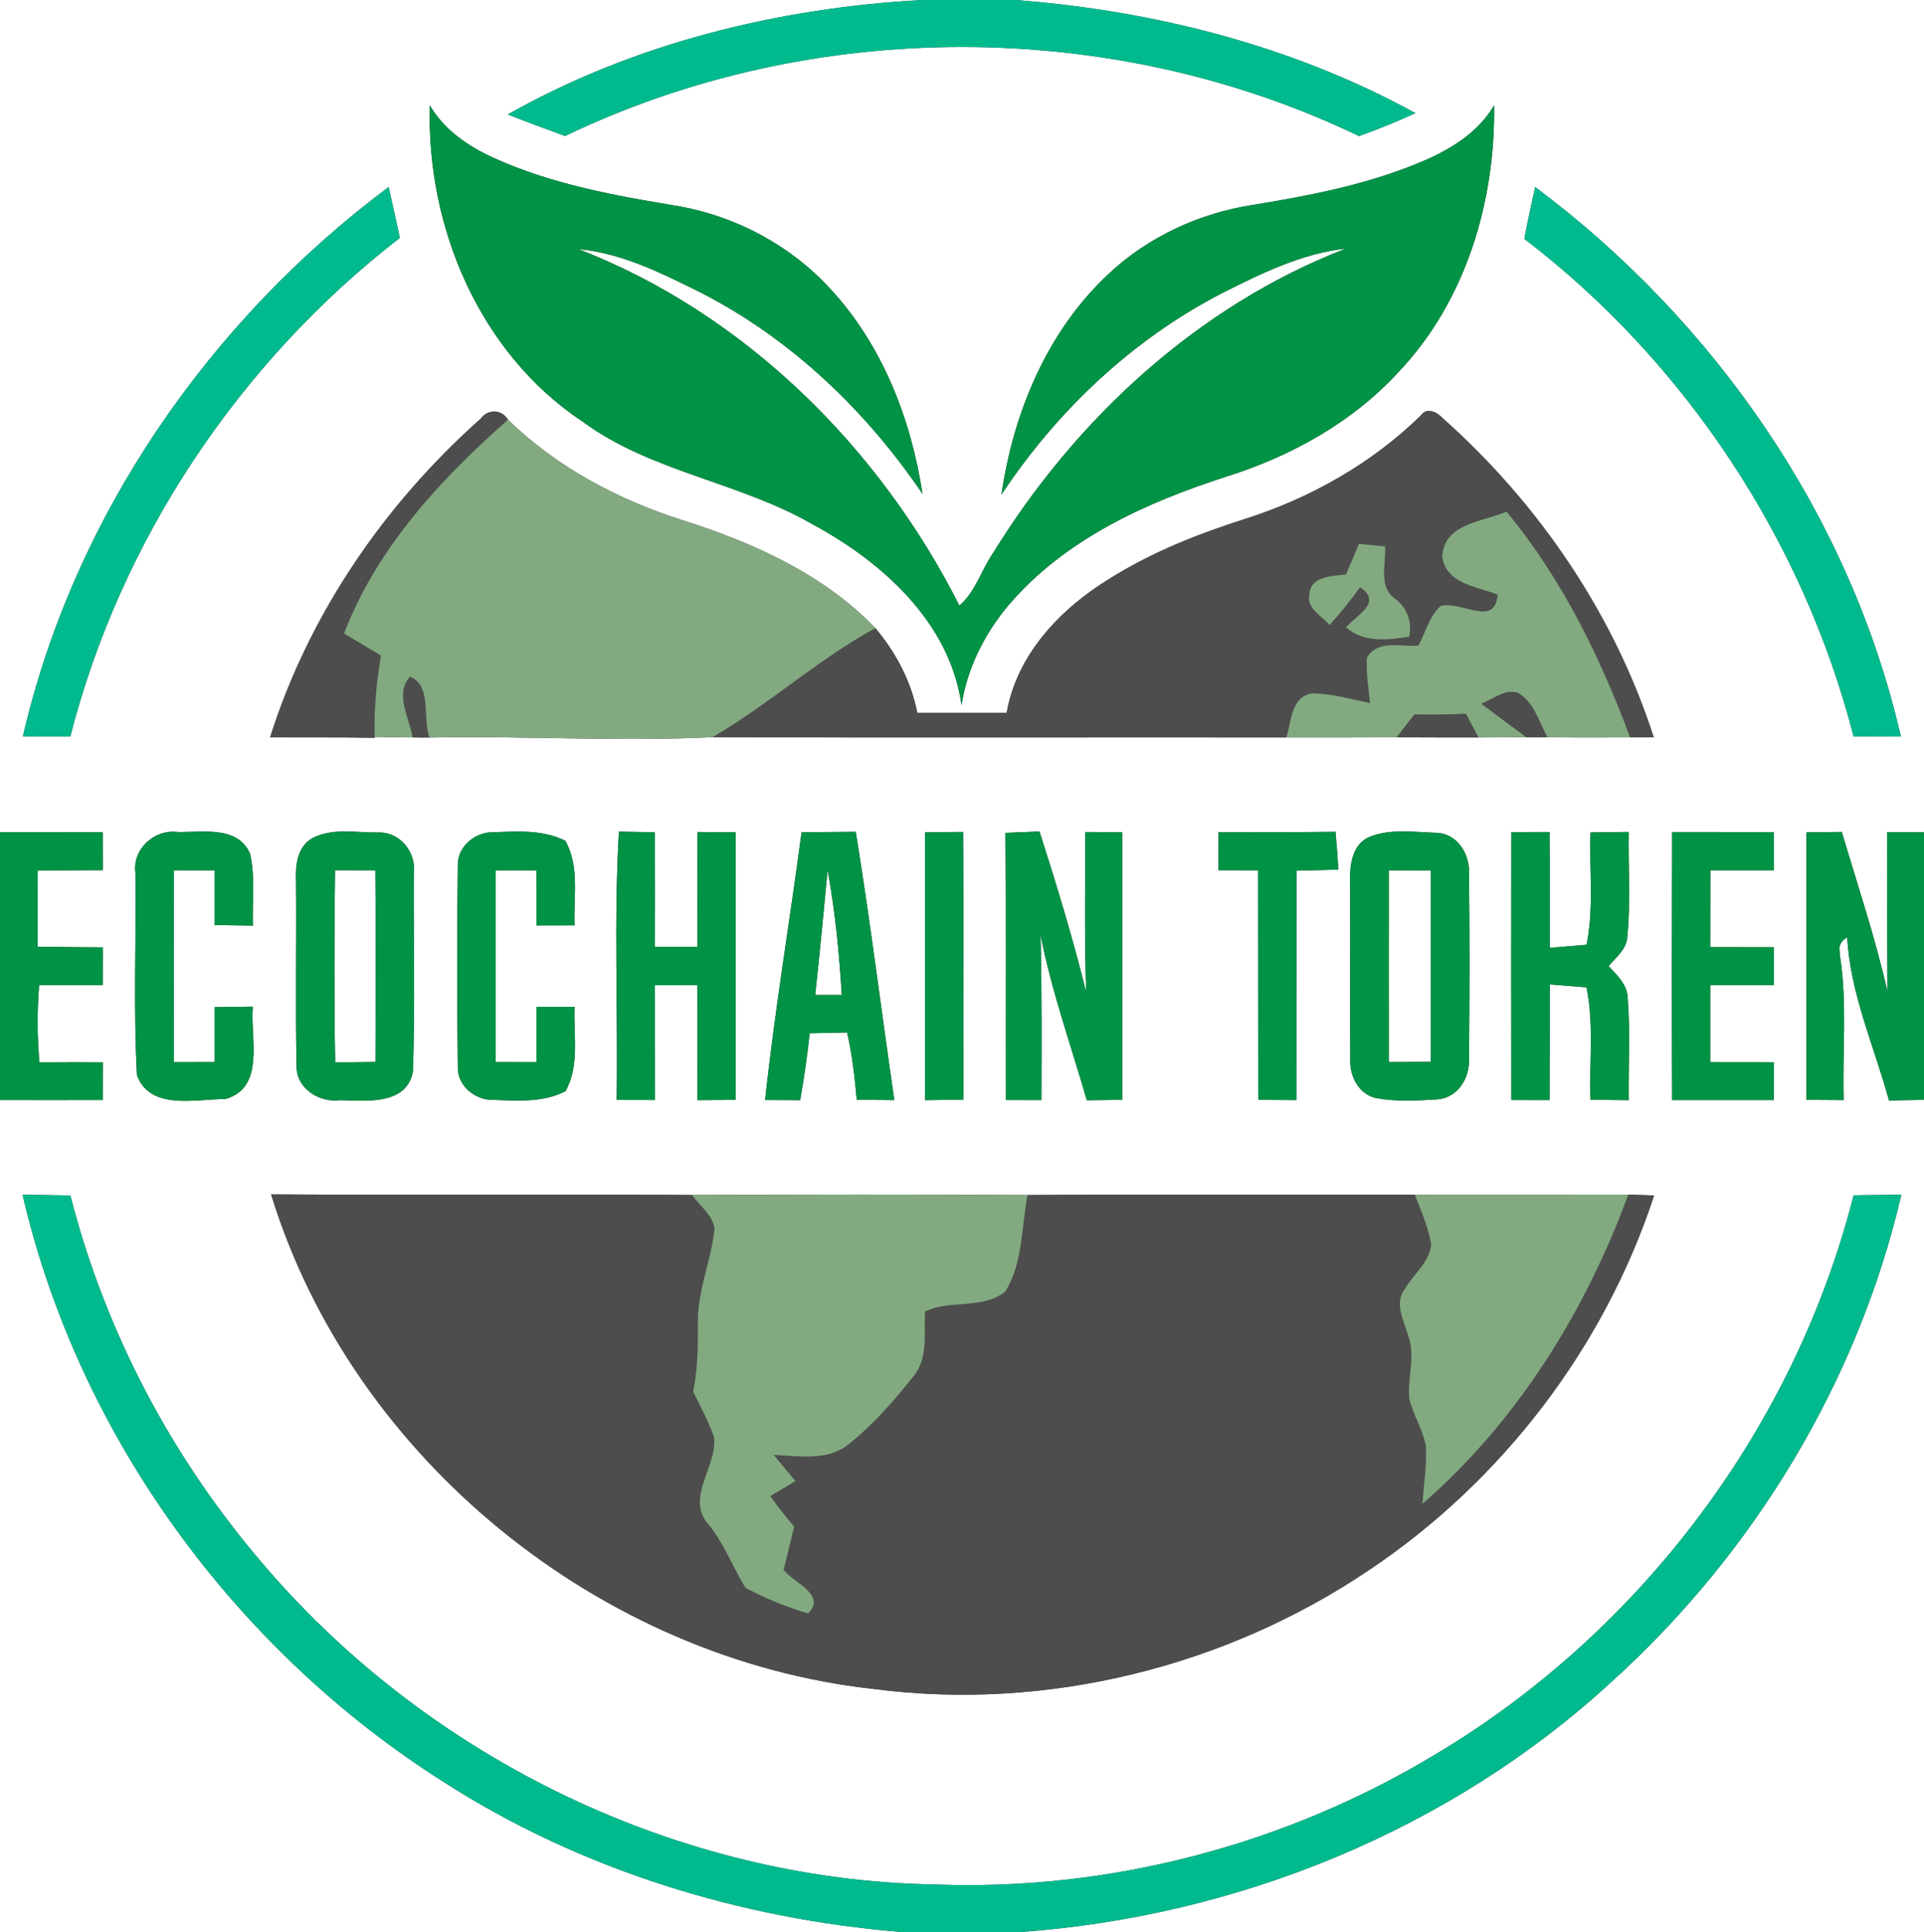 <?xml version="1.0" encoding="UTF-8" ?>
<!DOCTYPE svg PUBLIC "-//W3C//DTD SVG 1.1//EN" "http://www.w3.org/Graphics/SVG/1.1/DTD/svg11.dtd">
<svg width="249pt" height="250pt" viewBox="0 0 249 250" version="1.1" xmlns="http://www.w3.org/2000/svg">
<rect x="0" y="0" width="249" height="250" fill="#333333" stroke="none"/>
<g id="#ffffffff">
<path fill="#ffffff" opacity="1.00" d=" M 0.00 0.00 L 119.35 0.00 C 100.72 1.02 82.03 5.60 65.72 14.81 C 68.17 15.78 70.65 16.70 73.13 17.60 C 105.11 2.24 143.90 2.24 175.88 17.61 C 178.36 16.72 180.79 15.74 183.18 14.64 C 167.31 5.93 149.41 1.39 131.43 0.00 L 249.00 0.00 L 249.00 107.68 C 247.41 107.67 245.82 107.67 244.24 107.67 C 244.19 114.55 244.24 121.44 244.28 128.33 C 242.69 121.33 240.40 114.52 238.36 107.65 C 236.83 107.66 235.31 107.68 233.79 107.70 C 233.78 119.24 233.79 130.78 233.79 142.32 C 235.39 142.33 236.99 142.34 238.60 142.35 C 238.42 136.08 239.10 129.75 238.10 123.52 L 238.05 122.62 C 238.14 122.01 238.55 121.57 239.06 121.29 C 239.46 128.60 242.56 135.40 244.47 142.40 C 245.97 142.37 247.49 142.34 249.00 142.32 L 249.00 250.00 L 132.06 250.00 C 160.20 247.97 187.75 236.78 208.57 217.61 C 226.97 200.98 240.43 178.79 246.07 154.59 C 244.01 154.62 241.95 154.64 239.89 154.67 C 232.29 184.59 212.41 211.08 185.94 226.91 C 166.53 238.67 143.69 244.72 120.99 243.85 C 87.99 243.30 55.74 227.69 34.30 202.68 C 22.37 188.91 13.61 172.36 9.11 154.69 C 7.05 154.65 4.98 154.62 2.92 154.59 C 10.15 185.78 30.43 213.48 57.41 230.58 C 75.12 241.95 95.76 248.29 116.68 250.00 L 0.00 250.00 L 0.00 142.34 C 4.43 142.35 8.86 142.35 13.29 142.34 C 13.29 140.70 13.30 139.07 13.30 137.44 C 10.56 137.43 7.83 137.44 5.10 137.45 C 4.81 134.13 4.80 130.79 5.06 127.46 C 7.80 127.46 10.55 127.46 13.29 127.46 C 13.29 125.83 13.30 124.21 13.30 122.59 C 10.49 122.57 7.68 122.55 4.87 122.51 C 4.87 119.22 4.88 115.94 4.88 112.66 C 7.68 112.62 10.49 112.60 13.30 112.59 C 13.30 110.95 13.29 109.31 13.29 107.68 C 8.86 107.66 4.43 107.67 0.00 107.67 L 0.00 0.00 M 55.63 13.64 C 55.17 29.37 62.04 45.68 75.39 54.55 C 84.31 61.10 95.70 62.37 105.17 67.85 C 114.21 72.72 122.96 80.56 124.44 91.26 C 125.15 86.53 127.37 82.10 130.41 78.44 C 137.69 69.81 148.34 64.99 158.88 61.62 C 167.21 58.98 175.12 54.57 181.05 48.08 C 189.71 38.93 193.54 26.06 193.36 13.64 C 191.36 17.04 187.95 19.20 184.42 20.74 C 177.34 23.80 169.73 25.28 162.16 26.51 C 155.24 27.58 148.59 30.63 143.48 35.44 C 135.53 42.83 131.14 53.39 129.61 63.99 C 136.81 53.14 146.54 43.94 158.14 37.94 C 163.22 35.39 168.47 32.79 174.20 32.16 C 155.05 39.55 139.19 54.23 128.51 71.58 C 126.99 73.79 126.24 76.58 124.16 78.36 C 113.85 57.92 96.34 40.54 74.84 32.23 C 80.57 32.75 85.79 35.44 90.87 37.95 C 102.46 43.93 112.10 53.16 119.39 63.91 C 117.92 54.27 114.22 44.71 107.55 37.48 C 102.44 31.85 95.42 28.06 87.96 26.70 C 79.75 25.35 71.44 23.87 63.82 20.40 C 60.56 18.91 57.48 16.80 55.63 13.64 M 2.96 95.31 C 5.00 95.31 7.05 95.31 9.10 95.30 C 15.61 69.83 30.98 46.84 51.75 30.78 C 51.28 28.58 50.78 26.39 50.30 24.20 C 27.03 41.57 9.51 66.90 2.96 95.31 M 198.68 24.20 C 198.18 26.43 197.70 28.66 197.27 30.90 C 218.11 46.83 233.35 69.90 239.89 95.30 C 241.93 95.31 243.96 95.32 246.01 95.32 C 239.49 66.90 221.94 41.57 198.68 24.20 M 62.19 54.20 C 49.76 65.25 39.98 79.50 34.96 95.41 C 39.47 95.45 43.97 95.39 48.48 95.47 L 48.48 95.35 C 50.12 95.38 51.77 95.40 53.41 95.43 C 53.96 95.43 55.05 95.44 55.59 95.44 C 67.81 95.19 80.02 95.99 92.23 95.39 C 116.97 95.48 141.72 95.40 166.47 95.43 C 171.23 95.43 176.00 95.44 180.76 95.41 C 184.29 95.43 187.81 95.43 191.34 95.43 C 193.40 95.43 195.47 95.42 197.54 95.40 C 198.22 95.40 199.58 95.40 200.27 95.40 C 203.83 95.45 207.40 95.43 210.97 95.42 C 211.98 95.42 213.00 95.41 214.02 95.40 C 208.90 79.53 199.20 65.23 186.77 54.17 C 186.04 53.38 184.69 52.59 183.88 53.77 C 177.53 59.96 169.65 64.43 161.23 67.12 C 155.15 69.05 149.16 71.41 143.73 74.80 C 137.33 78.69 131.61 84.61 130.28 92.24 C 126.42 92.24 122.56 92.24 118.71 92.24 C 117.92 88.16 115.95 84.45 113.29 81.28 C 106.59 74.32 97.55 70.25 88.48 67.36 C 80.09 64.71 72.07 60.49 65.74 54.30 C 64.88 52.90 63.10 52.94 62.19 54.20 M 80.10 107.61 C 79.43 119.15 79.99 130.76 79.81 142.33 C 81.46 142.33 83.11 142.34 84.77 142.34 C 84.77 137.39 84.77 132.44 84.76 127.49 C 86.59 127.48 88.42 127.48 90.25 127.48 C 90.25 132.44 90.23 137.40 90.27 142.36 C 91.92 142.35 93.57 142.33 95.22 142.32 C 95.22 130.78 95.22 119.24 95.22 107.69 C 93.57 107.68 91.92 107.67 90.27 107.66 C 90.23 112.62 90.25 117.58 90.26 122.54 C 88.42 122.55 86.59 122.54 84.76 122.54 C 84.77 117.58 84.78 112.63 84.75 107.69 C 83.20 107.66 81.65 107.64 80.10 107.61 M 205.84 107.71 C 205.67 112.55 206.30 117.46 205.33 122.26 C 203.74 122.39 202.15 122.52 200.56 122.65 C 200.54 117.66 200.58 112.66 200.54 107.66 C 198.89 107.67 197.24 107.67 195.59 107.67 C 195.57 119.23 195.58 130.79 195.59 142.34 C 197.24 142.34 198.89 142.35 200.54 142.35 C 200.57 137.36 200.54 132.37 200.57 127.38 C 202.15 127.50 203.74 127.63 205.32 127.76 C 206.31 132.55 205.66 137.46 205.84 142.31 C 207.49 142.33 209.13 142.34 210.78 142.36 C 210.73 137.99 210.99 133.60 210.66 129.23 C 210.64 127.45 209.31 126.21 208.18 125.01 C 209.17 123.85 210.56 122.79 210.61 121.13 C 211.04 116.65 210.71 112.14 210.78 107.65 C 209.13 107.67 207.49 107.69 205.84 107.71 M 17.54 113.05 C 17.62 121.74 17.27 130.44 17.72 139.12 C 19.45 143.76 25.35 142.19 29.16 142.22 C 34.41 140.72 32.35 134.26 32.72 130.26 C 31.07 130.28 29.42 130.30 27.77 130.32 C 27.78 132.69 27.78 135.05 27.77 137.42 C 26.02 137.43 24.26 137.43 22.50 137.43 C 22.47 129.16 22.47 120.89 22.50 112.61 C 24.26 112.61 26.02 112.62 27.77 112.62 C 27.78 114.98 27.78 117.34 27.77 119.70 C 29.42 119.73 31.07 119.75 32.72 119.77 C 32.63 116.68 33.05 113.52 32.37 110.49 C 30.79 106.81 26.24 107.71 23.03 107.66 C 19.96 107.25 17.05 109.91 17.54 113.05 M 40.38 108.48 C 38.46 109.62 38.22 111.97 38.31 113.98 C 38.38 121.96 38.22 129.94 38.38 137.91 C 38.30 140.83 41.35 142.74 44.04 142.36 C 47.39 142.45 52.65 143.02 53.44 138.65 C 53.73 130.09 53.50 121.52 53.55 112.96 C 53.89 110.30 51.76 107.64 49.01 107.72 C 46.15 107.77 42.99 107.07 40.38 108.48 M 59.25 112.04 C 59.15 120.69 59.14 129.34 59.25 137.99 C 59.12 140.50 61.58 142.45 63.97 142.33 C 67.08 142.43 70.34 142.68 73.19 141.19 C 75.05 137.84 74.20 133.93 74.36 130.28 C 72.71 130.28 71.07 130.28 69.42 130.28 C 69.43 132.66 69.42 135.04 69.42 137.43 C 67.66 137.42 65.90 137.42 64.15 137.42 C 64.16 129.15 64.14 120.89 64.15 112.62 C 65.91 112.62 67.66 112.61 69.41 112.62 C 69.42 114.99 69.43 117.37 69.42 119.75 C 71.07 119.75 72.71 119.75 74.36 119.74 C 74.20 116.08 75.05 112.16 73.16 108.79 C 70.30 107.36 67.06 107.56 63.96 107.69 C 61.57 107.57 59.13 109.54 59.25 112.04 M 99.02 142.34 C 100.53 142.34 102.05 142.35 103.56 142.36 C 104.06 139.48 104.47 136.60 104.79 133.70 C 106.40 133.67 108.02 133.64 109.63 133.60 C 110.30 136.47 110.61 139.39 110.88 142.31 C 112.50 142.33 114.12 142.34 115.74 142.35 C 114.06 130.78 112.62 119.17 110.75 107.63 C 108.41 107.66 106.08 107.67 103.74 107.68 C 102.21 119.24 100.27 130.74 99.02 142.34 M 119.71 107.69 C 119.70 119.24 119.71 130.80 119.71 142.36 C 121.37 142.34 123.03 142.32 124.70 142.29 C 124.62 130.75 124.73 119.20 124.64 107.65 C 123.00 107.66 121.36 107.67 119.71 107.69 M 130.13 107.77 C 130.21 119.29 130.14 130.82 130.17 142.34 C 131.70 142.34 133.24 142.35 134.78 142.35 C 134.80 135.22 134.84 128.10 134.67 120.97 C 136.08 128.25 138.61 135.25 140.65 142.37 C 142.18 142.35 143.71 142.34 145.24 142.32 C 145.25 130.78 145.25 119.23 145.24 107.68 C 143.64 107.68 142.04 107.67 140.44 107.66 C 140.46 114.57 140.33 121.48 140.57 128.38 C 138.84 121.37 136.73 114.46 134.53 107.59 C 133.06 107.65 131.60 107.71 130.13 107.77 M 157.70 107.68 C 157.70 109.32 157.69 110.96 157.69 112.60 C 159.40 112.60 161.11 112.61 162.82 112.61 C 162.84 122.52 162.82 132.42 162.84 142.32 C 164.48 142.33 166.13 142.34 167.77 142.35 C 167.78 132.45 167.78 122.56 167.78 112.66 C 169.59 112.62 171.40 112.58 173.21 112.53 C 173.11 110.89 172.99 109.26 172.84 107.63 C 167.80 107.71 162.75 107.65 157.70 107.68 M 177.23 108.29 C 175.05 109.20 174.66 111.88 174.73 113.96 C 174.77 121.64 174.71 129.32 174.75 137.00 C 174.63 139.18 175.79 141.58 178.08 142.09 C 180.72 142.57 183.45 142.42 186.12 142.25 C 188.71 141.99 190.20 139.48 190.12 137.05 C 190.19 129.02 190.20 120.99 190.12 112.96 C 190.19 110.54 188.70 108.02 186.12 107.77 C 183.18 107.70 180.02 107.17 177.23 108.29 M 216.40 142.35 C 220.78 142.34 225.16 142.35 229.55 142.35 C 229.55 140.71 229.56 139.07 229.57 137.44 C 226.82 137.43 224.08 137.43 221.34 137.43 C 221.34 134.11 221.34 130.79 221.34 127.47 C 224.08 127.47 226.82 127.47 229.56 127.47 C 229.56 125.83 229.56 124.20 229.56 122.57 C 226.81 122.56 224.08 122.56 221.34 122.56 C 221.34 119.24 221.34 115.93 221.35 112.61 C 224.08 112.61 226.83 112.61 229.57 112.61 C 229.56 110.96 229.55 109.31 229.55 107.67 C 225.16 107.67 220.78 107.67 216.40 107.66 C 216.37 119.23 216.36 130.79 216.40 142.35 M 113.09 218.55 C 135.38 221.46 158.59 215.72 177.19 203.15 C 194.38 191.66 207.62 174.35 214.07 154.69 C 212.95 154.65 211.84 154.61 210.73 154.58 C 201.51 154.59 192.30 154.58 183.10 154.59 C 166.39 154.62 149.69 154.52 132.99 154.64 C 118.51 154.54 104.04 154.57 89.56 154.63 C 71.41 154.52 53.25 154.66 35.09 154.55 C 45.57 188.69 77.67 214.68 113.09 218.55 Z" />
<path fill="#ffffff" opacity="1.00" d=" M 43.38 137.47 C 43.23 129.18 43.27 120.89 43.36 112.60 C 45.10 112.60 46.84 112.61 48.58 112.61 C 48.65 120.88 48.62 129.15 48.59 137.41 C 46.85 137.43 45.12 137.45 43.38 137.47 Z" />
<path fill="#ffffff" opacity="1.00" d=" M 107.11 112.61 C 108.09 117.94 108.61 123.35 108.94 128.75 C 107.79 128.75 106.65 128.75 105.50 128.75 C 106.08 123.37 106.60 117.99 107.11 112.61 Z" />
<path fill="#ffffff" opacity="1.00" d=" M 179.73 112.62 C 181.55 112.62 183.36 112.63 185.18 112.64 C 185.19 120.89 185.19 129.15 185.18 137.40 C 183.36 137.41 181.54 137.42 179.73 137.42 C 179.72 129.16 179.72 120.89 179.73 112.62 Z" />
</g>
<g id="#00ba8eff">
<path fill="#00ba8e" opacity="1.00" d=" M 119.35 0.00 L 131.43 0.00 C 149.41 1.39 167.31 5.93 183.18 14.64 C 180.79 15.74 178.36 16.72 175.88 17.61 C 143.90 2.24 105.11 2.24 73.13 17.60 C 70.65 16.70 68.17 15.78 65.72 14.81 C 82.03 5.60 100.72 1.02 119.35 0.00 Z" />
<path fill="#00ba8e" opacity="1.00" d=" M 2.96 95.31 C 9.51 66.90 27.03 41.57 50.30 24.20 C 50.78 26.39 51.28 28.58 51.75 30.78 C 30.98 46.84 15.61 69.83 9.10 95.30 C 7.05 95.31 5.00 95.31 2.96 95.31 Z" />
<path fill="#00ba8e" opacity="1.00" d=" M 198.68 24.20 C 221.94 41.57 239.49 66.90 246.01 95.32 C 243.96 95.32 241.93 95.31 239.89 95.30 C 233.35 69.90 218.11 46.83 197.27 30.90 C 197.70 28.66 198.18 26.43 198.68 24.20 Z" />
<path fill="#00ba8e" opacity="1.00" d=" M 2.92 154.59 C 4.98 154.62 7.05 154.65 9.11 154.69 C 13.61 172.36 22.37 188.91 34.30 202.68 C 55.74 227.69 87.99 243.30 120.99 243.85 C 143.69 244.72 166.53 238.67 185.94 226.91 C 212.41 211.08 232.29 184.59 239.89 154.67 C 241.95 154.64 244.01 154.62 246.07 154.59 C 240.43 178.79 226.97 200.98 208.57 217.61 C 187.75 236.78 160.20 247.97 132.06 250.00 L 116.68 250.00 C 95.76 248.29 75.12 241.95 57.41 230.58 C 30.43 213.48 10.15 185.78 2.92 154.59 Z" />
</g>
<g id="#009245ff">
<path fill="#009245" opacity="1.00" d=" M 55.63 13.64 C 57.48 16.80 60.56 18.91 63.82 20.40 C 71.44 23.87 79.75 25.35 87.96 26.70 C 95.42 28.06 102.44 31.85 107.55 37.48 C 114.22 44.71 117.92 54.27 119.39 63.91 C 112.10 53.16 102.46 43.93 90.87 37.95 C 85.79 35.44 80.57 32.75 74.84 32.23 C 96.34 40.54 113.85 57.92 124.16 78.36 C 126.24 76.58 126.99 73.79 128.51 71.58 C 139.19 54.23 155.05 39.55 174.20 32.16 C 168.47 32.79 163.22 35.39 158.14 37.94 C 146.54 43.94 136.81 53.14 129.61 63.99 C 131.14 53.39 135.53 42.83 143.48 35.44 C 148.59 30.63 155.24 27.58 162.16 26.51 C 169.73 25.28 177.34 23.80 184.42 20.74 C 187.95 19.20 191.36 17.04 193.36 13.64 C 193.54 26.06 189.71 38.93 181.05 48.08 C 175.12 54.57 167.21 58.98 158.88 61.62 C 148.34 64.99 137.69 69.81 130.41 78.44 C 127.37 82.10 125.15 86.53 124.44 91.26 C 122.96 80.56 114.21 72.72 105.17 67.85 C 95.70 62.37 84.31 61.10 75.39 54.55 C 62.04 45.68 55.17 29.37 55.63 13.64 Z" />
<path fill="#009245" opacity="1.00" d=" M 80.10 107.61 C 81.65 107.64 83.20 107.66 84.75 107.69 C 84.78 112.63 84.77 117.58 84.76 122.54 C 86.59 122.54 88.42 122.55 90.26 122.54 C 90.25 117.58 90.23 112.62 90.27 107.66 C 91.92 107.67 93.57 107.68 95.22 107.69 C 95.22 119.24 95.22 130.78 95.22 142.32 C 93.57 142.33 91.92 142.35 90.27 142.36 C 90.23 137.40 90.25 132.44 90.25 127.48 C 88.42 127.48 86.59 127.48 84.76 127.49 C 84.77 132.44 84.77 137.39 84.77 142.34 C 83.11 142.34 81.46 142.33 79.81 142.33 C 79.99 130.76 79.43 119.15 80.10 107.61 Z" />
<path fill="#009245" opacity="1.00" d=" M 205.84 107.71 C 207.49 107.69 209.13 107.67 210.78 107.65 C 210.71 112.14 211.04 116.65 210.61 121.13 C 210.56 122.79 209.17 123.85 208.18 125.01 C 209.31 126.21 210.64 127.45 210.66 129.23 C 210.99 133.60 210.73 137.99 210.78 142.36 C 209.13 142.34 207.49 142.33 205.84 142.31 C 205.66 137.46 206.31 132.55 205.32 127.76 C 203.74 127.63 202.15 127.50 200.57 127.38 C 200.54 132.37 200.57 137.36 200.54 142.35 C 198.89 142.35 197.24 142.34 195.59 142.34 C 195.58 130.79 195.57 119.23 195.59 107.67 C 197.24 107.67 198.89 107.67 200.54 107.66 C 200.58 112.66 200.54 117.66 200.56 122.65 C 202.15 122.52 203.74 122.39 205.33 122.26 C 206.30 117.46 205.67 112.55 205.84 107.71 Z" />
<path fill="#009245" opacity="1.00" d=" M 0.00 107.67 C 4.43 107.67 8.86 107.66 13.29 107.68 C 13.29 109.31 13.30 110.95 13.30 112.59 C 10.49 112.60 7.68 112.62 4.88 112.66 C 4.88 115.94 4.87 119.22 4.87 122.51 C 7.68 122.55 10.49 122.57 13.30 122.59 C 13.30 124.21 13.29 125.83 13.29 127.46 C 10.55 127.46 7.80 127.46 5.06 127.46 C 4.80 130.79 4.81 134.13 5.10 137.45 C 7.83 137.44 10.56 137.43 13.30 137.44 C 13.30 139.07 13.29 140.70 13.29 142.34 C 8.86 142.35 4.43 142.35 0.00 142.34 L 0.00 107.67 Z" />
<path fill="#009245" opacity="1.00" d=" M 17.54 113.05 C 17.05 109.91 19.96 107.25 23.03 107.66 C 26.24 107.71 30.79 106.81 32.37 110.49 C 33.05 113.52 32.63 116.68 32.72 119.77 C 31.07 119.75 29.42 119.73 27.77 119.70 C 27.78 117.34 27.78 114.98 27.77 112.62 C 26.02 112.62 24.26 112.61 22.50 112.61 C 22.47 120.89 22.47 129.16 22.50 137.43 C 24.26 137.43 26.02 137.43 27.77 137.42 C 27.78 135.05 27.78 132.69 27.77 130.32 C 29.42 130.30 31.07 130.28 32.72 130.26 C 32.35 134.26 34.41 140.72 29.16 142.22 C 25.35 142.19 19.45 143.76 17.72 139.12 C 17.27 130.44 17.62 121.74 17.54 113.05 Z" />
<path fill="#009245" opacity="1.00" d=" M 40.38 108.48 C 42.99 107.07 46.15 107.77 49.01 107.72 C 51.76 107.64 53.89 110.30 53.55 112.96 C 53.50 121.52 53.73 130.09 53.44 138.65 C 52.65 143.02 47.39 142.45 44.04 142.36 C 41.35 142.74 38.30 140.83 38.38 137.91 C 38.22 129.94 38.38 121.96 38.31 113.98 C 38.22 111.97 38.46 109.62 40.38 108.48 M 43.38 137.47 C 45.12 137.45 46.85 137.43 48.59 137.41 C 48.62 129.15 48.65 120.88 48.58 112.61 C 46.84 112.61 45.10 112.60 43.36 112.60 C 43.27 120.89 43.23 129.18 43.38 137.47 Z" />
<path fill="#009245" opacity="1.00" d=" M 59.25 112.04 C 59.13 109.54 61.57 107.57 63.96 107.69 C 67.06 107.56 70.30 107.36 73.16 108.79 C 75.05 112.16 74.20 116.08 74.36 119.74 C 72.71 119.75 71.07 119.75 69.42 119.75 C 69.43 117.37 69.42 114.99 69.41 112.62 C 67.66 112.61 65.91 112.62 64.15 112.62 C 64.14 120.89 64.16 129.15 64.15 137.42 C 65.90 137.42 67.66 137.42 69.42 137.43 C 69.42 135.04 69.43 132.66 69.42 130.28 C 71.07 130.28 72.71 130.28 74.36 130.28 C 74.20 133.93 75.05 137.84 73.19 141.19 C 70.34 142.68 67.08 142.43 63.97 142.33 C 61.58 142.45 59.12 140.50 59.25 137.99 C 59.14 129.34 59.15 120.69 59.25 112.04 Z" />
<path fill="#009245" opacity="1.00" d=" M 99.02 142.34 C 100.27 130.74 102.21 119.24 103.74 107.68 C 106.08 107.67 108.41 107.66 110.75 107.63 C 112.62 119.17 114.06 130.78 115.74 142.35 C 114.12 142.34 112.50 142.33 110.88 142.31 C 110.61 139.39 110.30 136.47 109.63 133.60 C 108.02 133.64 106.40 133.67 104.79 133.70 C 104.47 136.60 104.06 139.48 103.56 142.36 C 102.05 142.35 100.53 142.34 99.02 142.34 M 107.11 112.61 C 106.60 117.99 106.08 123.37 105.50 128.75 C 106.65 128.75 107.79 128.75 108.94 128.75 C 108.61 123.35 108.09 117.94 107.11 112.61 Z" />
<path fill="#009245" opacity="1.00" d=" M 119.71 107.69 C 121.36 107.67 123.00 107.66 124.64 107.65 C 124.73 119.20 124.62 130.75 124.70 142.29 C 123.03 142.32 121.37 142.34 119.71 142.36 C 119.71 130.80 119.70 119.24 119.71 107.69 Z" />
<path fill="#009245" opacity="1.00" d=" M 130.13 107.77 C 131.60 107.71 133.06 107.65 134.53 107.59 C 136.73 114.46 138.84 121.37 140.57 128.38 C 140.33 121.48 140.46 114.57 140.44 107.66 C 142.04 107.67 143.64 107.68 145.24 107.68 C 145.25 119.23 145.25 130.78 145.24 142.32 C 143.71 142.34 142.18 142.35 140.65 142.37 C 138.61 135.25 136.08 128.25 134.67 120.97 C 134.84 128.10 134.80 135.22 134.78 142.35 C 133.24 142.35 131.70 142.34 130.17 142.34 C 130.14 130.82 130.21 119.29 130.13 107.77 Z" />
<path fill="#009245" opacity="1.00" d=" M 157.70 107.68 C 162.75 107.65 167.80 107.71 172.84 107.63 C 172.99 109.26 173.11 110.89 173.21 112.53 C 171.40 112.58 169.59 112.62 167.78 112.66 C 167.78 122.56 167.78 132.45 167.77 142.35 C 166.13 142.34 164.48 142.33 162.84 142.32 C 162.82 132.42 162.84 122.52 162.82 112.61 C 161.11 112.61 159.40 112.60 157.69 112.60 C 157.69 110.96 157.70 109.32 157.70 107.68 Z" />
<path fill="#009245" opacity="1.00" d=" M 177.23 108.29 C 180.02 107.17 183.18 107.70 186.12 107.77 C 188.70 108.02 190.19 110.54 190.12 112.96 C 190.20 120.99 190.19 129.02 190.12 137.05 C 190.20 139.48 188.71 141.99 186.12 142.25 C 183.45 142.42 180.72 142.57 178.08 142.09 C 175.79 141.58 174.63 139.18 174.75 137.00 C 174.71 129.32 174.77 121.64 174.73 113.96 C 174.66 111.88 175.05 109.20 177.23 108.29 M 179.73 112.62 C 179.72 120.89 179.72 129.16 179.73 137.42 C 181.54 137.42 183.36 137.41 185.18 137.40 C 185.19 129.15 185.19 120.89 185.18 112.64 C 183.36 112.63 181.55 112.62 179.73 112.62 Z" />
<path fill="#009245" opacity="1.00" d=" M 216.40 142.35 C 216.36 130.79 216.37 119.23 216.40 107.66 C 220.78 107.67 225.16 107.67 229.55 107.67 C 229.55 109.31 229.56 110.96 229.57 112.61 C 226.83 112.61 224.08 112.61 221.35 112.61 C 221.34 115.93 221.34 119.24 221.34 122.56 C 224.08 122.56 226.81 122.56 229.56 122.57 C 229.56 124.20 229.56 125.83 229.56 127.47 C 226.82 127.47 224.08 127.47 221.34 127.47 C 221.34 130.79 221.34 134.11 221.34 137.43 C 224.08 137.43 226.82 137.43 229.57 137.44 C 229.56 139.07 229.55 140.71 229.55 142.35 C 225.16 142.35 220.78 142.34 216.40 142.35 Z" />
<path fill="#009245" opacity="1.00" d=" M 233.79 107.70 C 235.31 107.68 236.83 107.66 238.36 107.65 C 240.40 114.52 242.69 121.33 244.28 128.33 C 244.24 121.44 244.19 114.55 244.24 107.67 C 245.82 107.67 247.41 107.67 249.00 107.68 L 249.00 142.32 C 247.49 142.34 245.97 142.37 244.47 142.40 C 242.56 135.40 239.46 128.60 239.06 121.29 C 238.55 121.57 238.14 122.01 238.05 122.62 L 238.10 123.52 C 239.10 129.75 238.42 136.08 238.60 142.35 C 236.99 142.34 235.39 142.33 233.79 142.32 C 233.79 130.78 233.78 119.24 233.79 107.70 Z" />
</g>
<g id="#4d4d4dff">
<path fill="#4d4d4d" opacity="1.00" d=" M 62.19 54.20 C 63.10 52.94 64.88 52.90 65.74 54.30 C 56.99 62.03 48.75 70.91 44.52 81.98 C 46.12 82.93 47.71 83.87 49.30 84.82 C 48.71 88.30 48.38 91.82 48.48 95.35 L 48.48 95.47 C 43.97 95.39 39.47 95.45 34.96 95.41 C 39.98 79.50 49.76 65.25 62.19 54.20 Z" />
<path fill="#4d4d4d" opacity="1.00" d=" M 183.88 53.77 C 184.69 52.59 186.04 53.38 186.77 54.17 C 199.20 65.23 208.90 79.53 214.02 95.40 C 213.00 95.41 211.98 95.42 210.97 95.42 C 207.09 84.99 202.11 74.81 194.97 66.20 C 191.90 67.54 186.91 67.69 186.65 71.98 C 187.06 75.54 191.14 75.90 193.81 76.95 C 193.50 81.32 188.97 77.59 186.39 78.44 C 184.96 79.79 184.48 81.85 183.56 83.55 C 181.32 83.71 178.33 82.73 176.91 85.06 C 176.77 87.04 177.10 89.01 177.31 90.98 C 174.87 90.44 172.43 89.79 169.92 89.70 C 167.05 90.08 167.16 93.30 166.47 95.43 C 141.72 95.40 116.97 95.48 92.23 95.39 C 99.56 91.12 105.83 85.35 113.29 81.28 C 115.95 84.45 117.92 88.16 118.71 92.24 C 122.56 92.24 126.42 92.24 130.28 92.24 C 131.61 84.61 137.33 78.69 143.73 74.80 C 149.16 71.41 155.15 69.05 161.23 67.12 C 169.65 64.43 177.53 59.96 183.88 53.77 M 174.18 74.34 C 172.38 74.53 169.55 74.54 169.44 76.97 C 169.05 78.79 171.13 79.70 172.06 80.89 C 173.48 79.34 174.79 77.69 176.02 75.99 C 178.97 77.98 175.56 79.58 174.20 81.17 C 176.41 83.21 179.65 82.82 182.38 82.39 C 182.78 80.41 182.09 78.59 180.48 77.41 C 178.34 75.83 179.44 72.93 179.25 70.70 C 178.40 70.62 176.71 70.46 175.87 70.38 C 175.30 71.70 174.75 73.02 174.18 74.34 Z" />
<path fill="#4d4d4d" opacity="1.00" d=" M 53.41 95.43 C 52.99 92.99 51.05 89.64 53.07 87.58 C 55.92 88.66 54.63 92.97 55.59 95.44 C 55.05 95.44 53.96 95.43 53.41 95.43 Z" />
<path fill="#4d4d4d" opacity="1.00" d=" M 191.69 91.05 C 193.21 90.52 194.70 89.11 196.40 89.63 C 198.54 90.81 199.16 93.40 200.27 95.40 C 199.58 95.40 198.22 95.40 197.54 95.40 C 195.59 93.95 193.63 92.52 191.69 91.05 Z" />
<path fill="#4d4d4d" opacity="1.00" d=" M 183.04 92.44 C 185.27 92.49 187.50 92.45 189.73 92.36 C 190.26 93.38 190.80 94.40 191.34 95.43 C 187.81 95.43 184.29 95.43 180.76 95.41 C 181.52 94.42 182.28 93.43 183.04 92.44 Z" />
<path fill="#4d4d4d" opacity="1.00" d=" M 113.09 218.55 C 77.67 214.68 45.57 188.69 35.09 154.55 C 53.25 154.66 71.41 154.52 89.56 154.63 C 90.54 156.03 92.18 157.16 92.47 158.94 C 92.07 163.01 90.31 166.86 90.31 170.99 C 90.32 174.03 90.33 177.09 89.70 180.08 C 90.65 182.04 91.73 183.95 92.42 186.03 C 92.81 189.82 88.61 193.89 91.73 197.31 C 93.74 199.78 94.82 202.81 96.49 205.48 C 99.07 206.83 101.79 207.97 104.59 208.78 C 107.00 206.34 102.76 204.85 101.42 203.14 C 101.88 201.27 102.34 199.41 102.78 197.54 C 101.70 196.26 100.66 194.95 99.69 193.60 C 100.78 192.95 101.86 192.30 102.95 191.65 C 102.02 190.52 101.09 189.39 100.15 188.27 C 103.41 188.42 107.12 189.10 109.86 186.86 C 113.02 184.35 115.70 181.27 118.20 178.11 C 120.18 175.78 119.56 172.52 119.72 169.70 C 123.02 168.15 127.14 169.48 130.11 167.13 C 132.40 163.43 132.18 158.81 132.99 154.64 C 149.69 154.52 166.39 154.62 183.10 154.59 C 183.91 156.69 184.84 158.78 185.22 161.02 C 185.00 163.35 182.91 164.87 181.80 166.80 C 180.40 168.62 181.67 170.85 182.21 172.74 C 183.25 175.42 182.11 178.29 182.39 181.06 C 182.92 183.14 184.14 185.00 184.53 187.12 C 184.65 189.63 184.26 192.12 184.08 194.61 C 196.32 183.99 205.18 169.73 210.73 154.58 C 211.84 154.61 212.95 154.65 214.07 154.69 C 207.62 174.35 194.38 191.66 177.19 203.15 C 158.59 215.72 135.38 221.46 113.09 218.55 Z" />
</g>
<g id="#83a981ff">
<path fill="#83a981" opacity="1.00" d=" M 65.74 54.30 C 72.07 60.49 80.09 64.71 88.48 67.36 C 97.55 70.25 106.59 74.32 113.29 81.28 C 105.83 85.35 99.56 91.12 92.23 95.39 C 80.02 95.99 67.81 95.19 55.59 95.44 C 54.63 92.97 55.92 88.66 53.07 87.58 C 51.05 89.64 52.99 92.99 53.41 95.43 C 51.77 95.40 50.12 95.38 48.48 95.35 C 48.38 91.82 48.71 88.30 49.30 84.82 C 47.71 83.87 46.12 82.93 44.52 81.98 C 48.75 70.91 56.99 62.03 65.74 54.30 Z" />
<path fill="#83a981" opacity="1.00" d=" M 186.65 71.98 C 186.91 67.69 191.90 67.54 194.97 66.20 C 202.11 74.81 207.09 84.99 210.97 95.42 C 207.40 95.43 203.83 95.45 200.27 95.40 C 199.16 93.40 198.54 90.81 196.40 89.63 C 194.70 89.11 193.21 90.52 191.69 91.05 C 193.63 92.52 195.59 93.95 197.54 95.40 C 195.47 95.42 193.40 95.43 191.34 95.43 C 190.80 94.40 190.26 93.38 189.73 92.36 C 187.50 92.45 185.27 92.49 183.04 92.44 C 182.28 93.43 181.52 94.42 180.76 95.41 C 176.00 95.44 171.23 95.43 166.47 95.43 C 167.16 93.30 167.05 90.08 169.92 89.70 C 172.43 89.79 174.87 90.44 177.31 90.98 C 177.10 89.01 176.77 87.04 176.91 85.06 C 178.33 82.73 181.32 83.71 183.56 83.55 C 184.48 81.85 184.96 79.79 186.39 78.44 C 188.97 77.59 193.50 81.32 193.81 76.95 C 191.14 75.90 187.06 75.54 186.65 71.98 Z" />
<path fill="#83a981" opacity="1.00" d=" M 174.18 74.34 C 174.75 73.02 175.30 71.70 175.87 70.38 C 176.71 70.46 178.40 70.62 179.25 70.70 C 179.44 72.93 178.34 75.83 180.48 77.41 C 182.09 78.59 182.78 80.41 182.38 82.39 C 179.65 82.82 176.41 83.21 174.20 81.17 C 175.56 79.58 178.97 77.98 176.02 75.99 C 174.79 77.69 173.48 79.34 172.06 80.89 C 171.13 79.70 169.05 78.79 169.44 76.97 C 169.55 74.54 172.38 74.53 174.18 74.34 Z" />
<path fill="#83a981" opacity="1.00" d=" M 89.56 154.63 C 104.04 154.57 118.51 154.54 132.99 154.64 C 132.18 158.81 132.40 163.43 130.11 167.13 C 127.14 169.48 123.02 168.15 119.72 169.70 C 119.56 172.52 120.18 175.78 118.20 178.11 C 115.70 181.27 113.02 184.35 109.86 186.86 C 107.12 189.10 103.41 188.42 100.15 188.27 C 101.09 189.39 102.02 190.52 102.95 191.65 C 101.86 192.30 100.78 192.95 99.69 193.60 C 100.66 194.95 101.70 196.26 102.78 197.54 C 102.34 199.41 101.88 201.27 101.42 203.14 C 102.76 204.85 107.00 206.34 104.59 208.78 C 101.79 207.97 99.07 206.83 96.49 205.48 C 94.82 202.81 93.74 199.78 91.73 197.31 C 88.61 193.89 92.81 189.82 92.42 186.03 C 91.73 183.95 90.65 182.04 89.70 180.08 C 90.33 177.09 90.32 174.03 90.31 170.99 C 90.31 166.86 92.07 163.01 92.47 158.94 C 92.18 157.16 90.54 156.03 89.56 154.63 Z" />
<path fill="#83a981" opacity="1.00" d=" M 183.10 154.59 C 192.30 154.58 201.51 154.59 210.73 154.58 C 205.18 169.73 196.32 183.99 184.08 194.61 C 184.26 192.12 184.65 189.63 184.53 187.12 C 184.14 185.00 182.92 183.14 182.39 181.06 C 182.11 178.29 183.25 175.42 182.21 172.74 C 181.67 170.85 180.40 168.62 181.80 166.80 C 182.91 164.87 185.00 163.35 185.22 161.02 C 184.84 158.78 183.91 156.69 183.10 154.59 Z" />
</g>
</svg>
